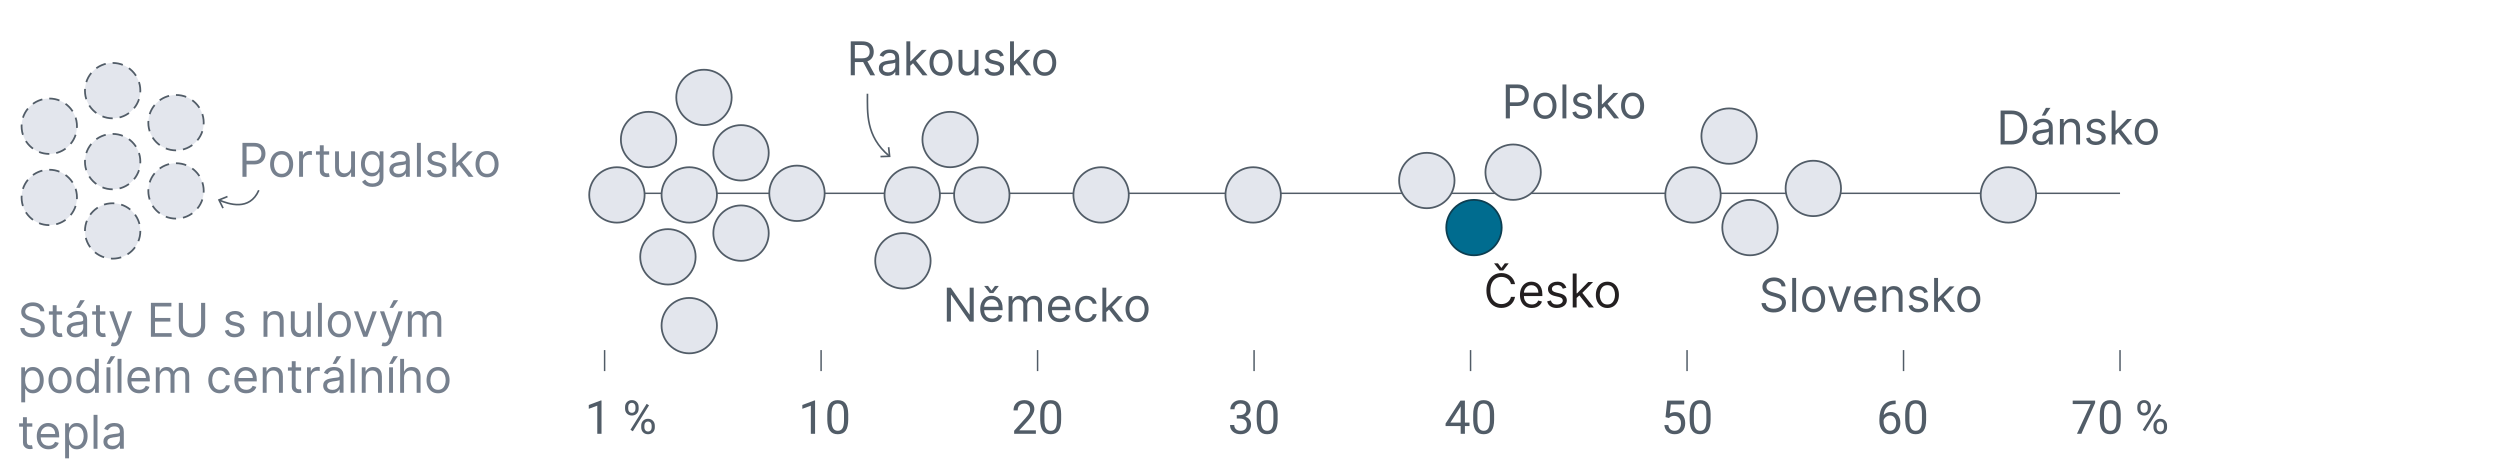 <?xml version="1.0" encoding="UTF-8"?>
<svg id="Layer_1" data-name="Layer 1" xmlns="http://www.w3.org/2000/svg" viewBox="0 0 750 142.725">
  <defs>
    <style>
      .cls-1 {
        stroke-width: .536px;
      }

      .cls-1, .cls-2, .cls-3, .cls-4, .cls-5, .cls-6, .cls-7, .cls-8, .cls-9, .cls-10, .cls-11 {
        stroke-miterlimit: 10;
      }

      .cls-1, .cls-2, .cls-3, .cls-4, .cls-5, .cls-6, .cls-7, .cls-12 {
        fill: #e3e6ed;
      }

      .cls-1, .cls-2, .cls-3, .cls-4, .cls-5, .cls-6, .cls-7, .cls-9, .cls-10, .cls-11 {
        stroke: #515c67;
      }

      .cls-2 {
        stroke-width: .536px;
      }

      .cls-3 {
        stroke-width: .536px;
      }

      .cls-4 {
        stroke-width: .536px;
      }

      .cls-5 {
        stroke-width: .536px;
      }

      .cls-6 {
        stroke-width: .536px;
      }

      .cls-7, .cls-9 {
        stroke-width: .536px;
      }

      .cls-13 {
        fill: #231f20;
      }

      .cls-8 {
        fill: #006c8f;
        stroke: #0c3e51;
        stroke-width: .536px;
      }

      .cls-14 {
        fill: #76808e;
      }

      .cls-15 {
        fill: #515c67;
      }

      .cls-9 {
        stroke-dasharray: 3.131 2.087;
      }

      .cls-9, .cls-10, .cls-11 {
        fill: none;
      }

      .cls-10 {
        stroke-width: .446px;
      }

      .cls-11 {
        stroke-width: .5px;
      }
    </style>
  </defs>
  <g>
    <circle class="cls-12" cx="33.793" cy="48.486" r="8.309"/>
    <path class="cls-9" d="M33.793,56.795c-4.589,0-8.309-3.72-8.309-8.309s3.72-8.31,8.309-8.31,8.309,3.72,8.309,8.31-3.72,8.309-8.309,8.309Z"/>
  </g>
  <g>
    <circle class="cls-12" cx="14.783" cy="37.869" r="8.309"/>
    <path class="cls-9" d="M14.783,46.178c-4.589,0-8.309-3.72-8.309-8.309s3.72-8.31,8.309-8.31,8.309,3.72,8.309,8.31-3.72,8.309-8.309,8.309Z"/>
  </g>
  <g>
    <circle class="cls-12" cx="14.783" cy="59.23" r="8.309"/>
    <path class="cls-9" d="M14.783,67.54c-4.589,0-8.309-3.72-8.309-8.31s3.72-8.309,8.309-8.309,8.309,3.72,8.309,8.309-3.72,8.31-8.309,8.31Z"/>
  </g>
  <g>
    <circle class="cls-12" cx="33.793" cy="69.288" r="8.309"/>
    <circle class="cls-9" cx="33.793" cy="69.288" r="8.309"/>
  </g>
  <g>
    <circle class="cls-12" cx="52.803" cy="57.277" r="8.309"/>
    <path class="cls-9" d="M52.803,65.586c-4.589,0-8.309-3.72-8.309-8.309s3.72-8.31,8.309-8.31,8.309,3.72,8.309,8.31-3.72,8.309-8.309,8.309Z"/>
  </g>
  <g>
    <circle class="cls-12" cx="52.803" cy="36.803" r="8.309"/>
    <path class="cls-9" d="M52.803,45.112c-4.589,0-8.309-3.72-8.309-8.309s3.72-8.31,8.309-8.31,8.309,3.72,8.309,8.31-3.72,8.309-8.309,8.309Z"/>
  </g>
  <g>
    <circle class="cls-12" cx="33.793" cy="27.192" r="8.309"/>
    <path class="cls-9" d="M33.793,35.501c-4.589,0-8.309-3.72-8.309-8.31s3.72-8.309,8.309-8.309,8.309,3.72,8.309,8.309-3.72,8.31-8.309,8.31Z"/>
  </g>
  <line class="cls-10" x1="636.008" y1="57.995" x2="181.382" y2="57.995"/>
  <circle class="cls-1" cx="602.521" cy="58.477" r="8.309"/>
  <circle class="cls-1" cx="543.994" cy="56.528" r="8.309"/>
  <circle class="cls-1" cx="525.001" cy="68.275" r="8.309"/>
  <circle class="cls-4" cx="518.732" cy="40.833" r="8.309"/>
  <circle class="cls-6" cx="507.903" cy="58.477" r="8.309"/>
  <circle class="cls-1" cx="453.94" cy="51.656" r="8.309"/>
  <circle class="cls-8" cx="442.193" cy="68.275" r="8.309"/>
  <circle class="cls-4" cx="428.047" cy="54.154" r="8.309"/>
  <circle class="cls-1" cx="375.95" cy="58.477" r="8.309"/>
  <circle class="cls-1" cx="330.33" cy="58.477" r="8.309"/>
  <circle class="cls-5" cx="294.537" cy="58.477" r="8.309"/>
  <circle class="cls-3" cx="285.04" cy="41.858" r="8.309"/>
  <circle class="cls-1" cx="273.665" cy="58.477" r="8.309"/>
  <circle class="cls-3" cx="270.875" cy="78.248" r="8.309"/>
  <circle class="cls-7" cx="239.09" cy="57.995" r="8.309"/>
  <circle class="cls-3" cx="222.31" cy="45.844" r="8.309"/>
  <circle class="cls-7" cx="222.31" cy="69.938" r="8.309"/>
  <circle class="cls-3" cx="211.191" cy="29.226" r="8.309"/>
  <circle class="cls-3" cx="206.774" cy="58.477" r="8.309"/>
  <circle class="cls-2" cx="206.774" cy="97.69" r="8.309"/>
  <circle class="cls-7" cx="200.375" cy="77.049" r="8.309"/>
  <circle class="cls-3" cx="194.572" cy="41.858" r="8.309"/>
  <circle class="cls-3" cx="185.075" cy="58.477" r="8.309"/>
  <g>
    <path class="cls-15" d="M603.317,43.346h-3.142v-10.182h3.281c.988,0,1.833.203,2.536.609s1.241.988,1.616,1.745c.375.758.562,1.663.562,2.717,0,1.061-.188,1.973-.566,2.737-.378.764-.928,1.351-1.651,1.76-.723.409-1.601.614-2.635.614ZM601.407,42.252h1.83c.842,0,1.54-.162,2.093-.487.553-.325.966-.787,1.238-1.387.271-.6.408-1.314.408-2.143,0-.822-.134-1.53-.403-2.125s-.669-1.052-1.203-1.372c-.534-.32-1.198-.48-1.994-.48h-1.969v7.994Z"/>
    <path class="cls-15" d="M612.325,43.525c-.484,0-.923-.092-1.317-.276-.395-.184-.708-.451-.939-.801-.232-.35-.348-.773-.348-1.27,0-.438.086-.793.259-1.066.172-.273.402-.488.691-.644.288-.156.607-.272.957-.35s.702-.14,1.057-.187c.464-.06.841-.105,1.131-.137s.502-.085.636-.162c.134-.076.202-.209.202-.398v-.04c0-.49-.134-.872-.4-1.143-.267-.272-.67-.408-1.21-.408-.561,0-1,.123-1.318.368-.318.245-.542.507-.671.785l-1.114-.398c.199-.464.465-.826.798-1.086.333-.26.698-.443,1.094-.547.396-.104.787-.157,1.171-.157.245,0,.528.029.848.087.32.058.63.176.93.355.3.179.549.449.749.81.199.361.298.845.298,1.452v5.031h-1.173v-1.034h-.06c-.08.166-.212.343-.397.532s-.433.35-.741.482c-.309.132-.685.199-1.129.199ZM612.504,42.471c.464,0,.856-.091,1.176-.273.32-.182.562-.418.726-.706s.246-.592.246-.91v-1.074c-.05.06-.159.114-.326.162-.167.048-.36.09-.577.124-.217.035-.428.065-.632.09-.204.025-.369.046-.495.062-.305.04-.589.104-.853.191-.263.088-.476.219-.636.393s-.241.41-.241.708c0,.408.152.715.455.922.303.207.688.311,1.156.311ZM612.544,34.675l1.213-2.307h1.372l-1.551,2.307h-1.034Z"/>
    <path class="cls-15" d="M619.146,38.752v4.594h-1.173v-7.636h1.134v1.193h.099c.179-.388.451-.7.815-.937.365-.237.835-.355,1.412-.355.517,0,.969.105,1.357.316.388.211.689.529.905.955.215.426.323.964.323,1.613v4.852h-1.173v-4.773c0-.6-.156-1.068-.467-1.405s-.739-.505-1.283-.505c-.375,0-.708.081-1.001.244s-.524.399-.694.711c-.169.312-.253.689-.253,1.134Z"/>
    <path class="cls-15" d="M631.575,37.42l-1.054.298c-.066-.176-.164-.347-.291-.514-.127-.167-.301-.306-.52-.415s-.499-.164-.84-.164c-.467,0-.856.107-1.166.321-.31.214-.465.485-.465.813,0,.292.106.522.318.691.212.169.543.31.995.423l1.133.278c.683.166,1.191.418,1.526.758.334.34.502.776.502,1.31,0,.438-.125.829-.375,1.173-.25.345-.599.616-1.046.815-.447.199-.968.298-1.561.298-.779,0-1.423-.169-1.934-.507-.51-.338-.833-.832-.969-1.482l1.114-.278c.106.411.307.719.604.925.296.206.685.308,1.166.308.547,0,.982-.117,1.305-.351s.485-.514.485-.843c0-.265-.093-.488-.278-.669-.186-.181-.471-.316-.855-.405l-1.272-.298c-.699-.166-1.212-.423-1.539-.773-.327-.35-.49-.788-.49-1.315,0-.431.122-.812.365-1.144.244-.331.577-.592,1-.781.422-.189.902-.283,1.439-.283.756,0,1.35.166,1.782.497.433.331.74.769.922,1.312Z"/>
    <path class="cls-15" d="M633.484,43.346v-10.182h1.173v10.182h-1.173ZM634.578,40.562l-.02-1.452h.238l3.341-3.401h1.452l-3.56,3.6h-.099l-1.353,1.253ZM638.337,43.346l-2.983-3.778.835-.815,3.639,4.594h-1.491Z"/>
    <path class="cls-15" d="M643.884,43.505c-.689,0-1.293-.164-1.812-.492-.519-.328-.923-.787-1.213-1.377-.29-.59-.435-1.279-.435-2.068,0-.796.145-1.49.435-2.083.29-.593.694-1.054,1.213-1.382.519-.328,1.123-.492,1.812-.492s1.293.164,1.812.492.923.789,1.213,1.382c.29.594.435,1.288.435,2.083,0,.789-.145,1.478-.435,2.068-.29.59-.694,1.049-1.213,1.377s-1.123.492-1.812.492ZM643.884,42.451c.523,0,.955-.134,1.292-.403s.588-.621.75-1.059c.163-.438.244-.912.244-1.422s-.081-.986-.244-1.427c-.162-.441-.413-.797-.75-1.069s-.769-.408-1.292-.408-.955.136-1.293.408c-.338.272-.588.628-.75,1.069-.163.441-.244.917-.244,1.427s.081.984.244,1.422c.162.438.413.79.75,1.059.338.269.769.403,1.293.403Z"/>
  </g>
  <g>
    <path class="cls-15" d="M534.461,85.919c-.06-.504-.302-.895-.726-1.173-.424-.279-.944-.418-1.561-.418-.451,0-.844.073-1.181.219-.336.146-.598.346-.786.602-.187.255-.281.545-.281.87,0,.272.065.505.196.698s.299.355.505.482c.205.128.42.232.646.313.226.081.433.147.622.196l1.034.279c.265.07.561.166.887.288.327.123.64.289.94.5.3.211.547.48.743.808.195.328.293.731.293,1.208,0,.55-.143,1.047-.43,1.491s-.705.797-1.253,1.059c-.549.262-1.214.393-1.996.393-.729,0-1.36-.118-1.892-.353-.532-.235-.95-.563-1.253-.984-.303-.421-.475-.91-.515-1.467h1.273c.033.385.163.702.39.952s.515.436.865.557c.35.121.727.182,1.131.182.471,0,.893-.077,1.268-.231.375-.154.671-.37.89-.646.219-.277.328-.601.328-.972,0-.338-.095-.613-.284-.825-.188-.212-.438-.385-.746-.517s-.641-.249-.999-.348l-1.253-.358c-.795-.229-1.425-.555-1.889-.979-.464-.424-.696-.979-.696-1.666,0-.57.155-1.068.465-1.494s.728-.757,1.253-.994c.525-.237,1.113-.355,1.763-.355.656,0,1.239.117,1.75.351.51.234.916.553,1.215.957s.458.863.475,1.377h-1.193Z"/>
    <path class="cls-15" d="M538.835,83.374v10.182h-1.173v-10.182h1.173Z"/>
    <path class="cls-15" d="M544.086,93.715c-.689,0-1.293-.164-1.812-.492-.519-.328-.923-.787-1.213-1.377-.29-.59-.435-1.279-.435-2.068,0-.796.145-1.49.435-2.083.29-.593.694-1.054,1.213-1.382.519-.328,1.123-.492,1.812-.492s1.293.164,1.812.492.923.789,1.213,1.382c.29.594.435,1.288.435,2.083,0,.789-.145,1.478-.435,2.068-.29.59-.694,1.049-1.213,1.377s-1.123.492-1.812.492ZM544.086,92.661c.523,0,.955-.134,1.292-.403s.588-.621.75-1.059c.163-.438.244-.912.244-1.422s-.081-.986-.244-1.427c-.162-.441-.413-.797-.75-1.069s-.769-.408-1.292-.408-.955.136-1.293.408c-.338.272-.588.628-.75,1.069-.163.441-.244.917-.244,1.427s.081.984.244,1.422c.162.438.413.79.75,1.059.338.269.769.403,1.293.403Z"/>
    <path class="cls-15" d="M555.301,85.919l-2.824,7.636h-1.193l-2.824-7.636h1.273l2.108,6.085h.08l2.108-6.085h1.273Z"/>
    <path class="cls-15" d="M559.776,93.715c-.736,0-1.37-.163-1.901-.49-.532-.326-.941-.784-1.228-1.372-.287-.588-.43-1.273-.43-2.056s.144-1.472.43-2.071c.287-.598.688-1.066,1.203-1.402.515-.336,1.118-.505,1.807-.505.398,0,.791.066,1.178.199s.741.347,1.059.644c.318.297.572.688.761,1.176.189.487.283,1.087.283,1.8v.497h-5.886v-1.014h4.693c0-.431-.085-.815-.256-1.154-.171-.338-.413-.605-.726-.8-.313-.196-.682-.293-1.106-.293-.467,0-.871.115-1.21.346-.34.23-.601.529-.783.897s-.273.762-.273,1.183v.676c0,.577.1,1.065.301,1.464.201.399.48.703.838.91s.774.311,1.248.311c.309,0,.587-.044.838-.132.25-.088.466-.22.649-.398.182-.177.323-.398.422-.664l1.134.318c-.12.385-.32.722-.602,1.012-.282.29-.63.515-1.044.676-.414.161-.88.241-1.397.241Z"/>
    <path class="cls-15" d="M565.901,88.962v4.594h-1.173v-7.636h1.134v1.193h.099c.179-.388.451-.7.815-.937.365-.237.835-.355,1.412-.355.517,0,.969.105,1.357.316.388.211.689.529.905.955.215.426.323.964.323,1.613v4.852h-1.173v-4.773c0-.6-.156-1.068-.467-1.405s-.739-.505-1.283-.505c-.375,0-.708.081-1.001.244s-.524.399-.694.711c-.169.312-.253.689-.253,1.134Z"/>
    <path class="cls-15" d="M578.329,87.63l-1.054.298c-.066-.176-.164-.347-.291-.514-.127-.167-.301-.306-.52-.415s-.499-.164-.84-.164c-.467,0-.856.107-1.166.321-.31.214-.465.485-.465.813,0,.292.106.522.318.691.212.169.543.31.995.423l1.133.278c.683.166,1.191.418,1.526.758.334.34.502.776.502,1.31,0,.438-.125.829-.375,1.173-.25.345-.599.616-1.046.815-.447.199-.968.298-1.561.298-.779,0-1.423-.169-1.934-.507-.51-.338-.833-.832-.969-1.482l1.114-.278c.106.411.307.719.604.925.296.206.685.308,1.166.308.547,0,.982-.117,1.305-.351s.485-.514.485-.843c0-.265-.093-.488-.278-.669-.186-.181-.471-.316-.855-.405l-1.272-.298c-.699-.166-1.212-.423-1.539-.773-.327-.35-.49-.788-.49-1.315,0-.431.122-.812.365-1.144.244-.331.577-.592,1-.781.422-.189.902-.283,1.439-.283.756,0,1.35.166,1.782.497.433.331.74.769.922,1.312Z"/>
    <path class="cls-15" d="M580.238,93.556v-10.182h1.173v10.182h-1.173ZM581.332,90.772l-.02-1.452h.238l3.341-3.401h1.452l-3.56,3.6h-.099l-1.353,1.253ZM585.091,93.556l-2.983-3.778.835-.815,3.639,4.594h-1.491Z"/>
    <path class="cls-15" d="M590.639,93.715c-.689,0-1.293-.164-1.812-.492-.519-.328-.923-.787-1.213-1.377-.29-.59-.435-1.279-.435-2.068,0-.796.145-1.49.435-2.083.29-.593.694-1.054,1.213-1.382.519-.328,1.123-.492,1.812-.492s1.293.164,1.812.492.923.789,1.213,1.382c.29.594.435,1.288.435,2.083,0,.789-.145,1.478-.435,2.068-.29.59-.694,1.049-1.213,1.377s-1.123.492-1.812.492ZM590.639,92.661c.523,0,.955-.134,1.292-.403s.588-.621.75-1.059c.163-.438.244-.912.244-1.422s-.081-.986-.244-1.427c-.162-.441-.413-.797-.75-1.069s-.769-.408-1.292-.408-.955.136-1.293.408c-.338.272-.588.628-.75,1.069-.163.441-.244.917-.244,1.427s.081.984.244,1.422c.162.438.413.79.75,1.059.338.269.769.403,1.293.403Z"/>
  </g>
  <g>
    <path class="cls-13" d="M454.514,85.24h-1.233c-.073-.354-.2-.666-.38-.935-.181-.269-.399-.495-.656-.679s-.542-.322-.853-.415c-.312-.093-.637-.139-.975-.139-.617,0-1.174.156-1.673.468-.499.312-.895.771-1.188,1.377-.293.607-.44,1.351-.44,2.232s.147,1.626.44,2.232c.293.606.689,1.066,1.188,1.377.499.312,1.056.467,1.673.467.338,0,.663-.046.975-.139.311-.093.596-.231.853-.415.257-.184.476-.411.656-.681.181-.27.307-.581.38-.932h1.233c-.093.521-.262.986-.507,1.397-.245.411-.55.76-.915,1.047-.365.287-.773.505-1.226.654-.453.149-.936.224-1.449.224-.869,0-1.641-.212-2.317-.636s-1.208-1.028-1.596-1.81c-.388-.782-.582-1.71-.582-2.784s.194-2.002.582-2.784.919-1.385,1.596-1.81,1.448-.636,2.317-.636c.514,0,.997.075,1.449.224.452.149.861.367,1.226.654.364.287.669.635.915,1.044.245.409.415.876.507,1.399ZM449.383,78.996l1.034,1.392,1.034-1.392h1.113v.08l-1.61,2.068h-1.074l-1.611-2.068v-.08h1.114Z"/>
    <path class="cls-13" d="M459.545,92.399c-.736,0-1.37-.163-1.901-.49-.532-.326-.941-.784-1.228-1.372-.287-.588-.43-1.273-.43-2.056s.144-1.472.43-2.071c.287-.598.688-1.066,1.203-1.402.515-.336,1.118-.505,1.807-.505.398,0,.791.066,1.178.199s.741.347,1.059.644c.318.297.572.688.761,1.176.189.487.283,1.087.283,1.8v.497h-5.886v-1.014h4.693c0-.431-.085-.815-.256-1.154-.171-.338-.413-.605-.726-.8-.313-.196-.682-.293-1.106-.293-.467,0-.871.115-1.21.346-.34.23-.601.529-.783.897s-.273.762-.273,1.183v.676c0,.577.1,1.065.301,1.464.201.399.48.703.838.91s.774.311,1.248.311c.309,0,.587-.044.838-.132.25-.088.466-.22.649-.398.182-.177.323-.398.422-.664l1.134.318c-.12.385-.32.722-.602,1.012-.282.29-.63.515-1.044.676-.414.161-.88.241-1.397.241Z"/>
    <path class="cls-13" d="M469.905,86.314l-1.054.298c-.066-.176-.164-.347-.291-.514-.127-.167-.301-.306-.52-.415s-.499-.164-.84-.164c-.467,0-.856.107-1.166.321-.31.214-.465.485-.465.813,0,.292.106.522.318.691.212.169.543.31.995.423l1.133.278c.683.166,1.191.418,1.526.758.334.34.502.776.502,1.31,0,.438-.125.829-.375,1.173-.25.345-.599.616-1.046.815-.447.199-.968.298-1.561.298-.779,0-1.423-.169-1.934-.507-.51-.338-.833-.832-.969-1.482l1.114-.278c.106.411.307.719.604.925.296.206.685.308,1.166.308.547,0,.982-.117,1.305-.351s.485-.514.485-.843c0-.265-.093-.488-.278-.669-.186-.181-.471-.316-.855-.405l-1.272-.298c-.699-.166-1.212-.423-1.539-.773-.327-.35-.49-.788-.49-1.315,0-.431.122-.812.365-1.144.244-.331.577-.592,1-.781.422-.189.902-.283,1.439-.283.756,0,1.35.166,1.782.497.433.331.74.769.922,1.312Z"/>
    <path class="cls-13" d="M471.815,92.24v-10.182h1.173v10.182h-1.173ZM472.908,89.456l-.02-1.452h.238l3.341-3.401h1.452l-3.56,3.6h-.099l-1.353,1.253ZM476.667,92.24l-2.983-3.778.835-.815,3.639,4.594h-1.491Z"/>
    <path class="cls-13" d="M482.215,92.399c-.689,0-1.293-.164-1.812-.492-.519-.328-.923-.787-1.213-1.377-.29-.59-.435-1.279-.435-2.068,0-.796.145-1.49.435-2.083.29-.593.694-1.054,1.213-1.382.519-.328,1.123-.492,1.812-.492s1.293.164,1.812.492.923.789,1.213,1.382c.29.594.435,1.288.435,2.083,0,.789-.145,1.478-.435,2.068-.29.59-.694,1.049-1.213,1.377s-1.123.492-1.812.492ZM482.215,91.346c.523,0,.955-.134,1.292-.403s.588-.621.75-1.059c.163-.438.244-.912.244-1.422s-.081-.986-.244-1.427c-.162-.441-.413-.797-.75-1.069s-.769-.408-1.292-.408-.955.136-1.293.408c-.338.272-.588.628-.75,1.069-.163.441-.244.917-.244,1.427s.081.984.244,1.422c.162.438.413.79.75,1.059.338.269.769.403,1.293.403Z"/>
  </g>
  <g>
    <path class="cls-15" d="M451.736,35.521v-10.182h3.44c.799,0,1.453.144,1.961.43s.886.674,1.131,1.161c.245.487.368,1.031.368,1.631s-.122,1.145-.365,1.636-.619.881-1.126,1.171c-.507.29-1.157.435-1.949.435h-2.466v-1.094h2.426c.547,0,.986-.094,1.317-.283.332-.189.573-.445.724-.768s.226-.688.226-1.096-.075-.772-.226-1.094-.394-.574-.729-.758c-.335-.184-.779-.276-1.333-.276h-2.167v9.088h-1.233Z"/>
    <path class="cls-15" d="M463.489,35.68c-.689,0-1.293-.164-1.812-.492-.519-.328-.923-.787-1.213-1.377-.29-.59-.435-1.279-.435-2.068,0-.796.145-1.49.435-2.083.29-.593.694-1.054,1.213-1.382.519-.328,1.123-.492,1.812-.492s1.293.164,1.812.492.923.789,1.213,1.382c.29.594.435,1.288.435,2.083,0,.789-.145,1.478-.435,2.068-.29.59-.694,1.049-1.213,1.377s-1.123.492-1.812.492ZM463.489,34.626c.523,0,.955-.134,1.292-.403s.588-.621.75-1.059c.163-.438.244-.912.244-1.422s-.081-.986-.244-1.427c-.162-.441-.413-.797-.75-1.069s-.769-.408-1.292-.408-.955.136-1.293.408c-.338.272-.588.628-.75,1.069-.163.441-.244.917-.244,1.427s.081.984.244,1.422c.162.438.413.79.75,1.059.338.269.769.403,1.293.403Z"/>
    <path class="cls-15" d="M469.912,25.339v10.182h-1.173v-10.182h1.173Z"/>
    <path class="cls-15" d="M477.469,29.595l-1.054.298c-.066-.176-.164-.347-.291-.514-.127-.167-.301-.306-.52-.415s-.499-.164-.84-.164c-.467,0-.856.107-1.166.321-.31.214-.465.485-.465.813,0,.292.106.522.318.691.212.169.543.31.995.423l1.133.278c.683.166,1.191.418,1.526.758.334.34.502.776.502,1.31,0,.438-.125.829-.375,1.173-.25.345-.599.616-1.046.815-.447.199-.968.298-1.561.298-.779,0-1.423-.169-1.934-.507-.51-.338-.833-.832-.969-1.482l1.114-.278c.106.411.307.719.604.925.296.206.685.308,1.166.308.547,0,.982-.117,1.305-.351s.485-.514.485-.843c0-.265-.093-.488-.278-.669-.186-.181-.471-.316-.855-.405l-1.272-.298c-.699-.166-1.212-.423-1.539-.773-.327-.35-.49-.788-.49-1.315,0-.431.122-.812.365-1.144.244-.331.577-.592,1-.781.422-.189.902-.283,1.439-.283.756,0,1.35.166,1.782.497.433.331.74.769.922,1.312Z"/>
    <path class="cls-15" d="M479.378,35.521v-10.182h1.173v10.182h-1.173ZM480.471,32.736l-.02-1.452h.238l3.341-3.401h1.452l-3.56,3.6h-.099l-1.353,1.253ZM484.23,35.521l-2.983-3.778.835-.815,3.639,4.594h-1.491Z"/>
    <path class="cls-15" d="M489.778,35.68c-.689,0-1.293-.164-1.812-.492-.519-.328-.923-.787-1.213-1.377-.29-.59-.435-1.279-.435-2.068,0-.796.145-1.49.435-2.083.29-.593.694-1.054,1.213-1.382.519-.328,1.123-.492,1.812-.492s1.293.164,1.812.492.923.789,1.213,1.382c.29.594.435,1.288.435,2.083,0,.789-.145,1.478-.435,2.068-.29.59-.694,1.049-1.213,1.377s-1.123.492-1.812.492ZM489.778,34.626c.523,0,.955-.134,1.292-.403s.588-.621.75-1.059c.163-.438.244-.912.244-1.422s-.081-.986-.244-1.427c-.162-.441-.413-.797-.75-1.069s-.769-.408-1.292-.408-.955.136-1.293.408c-.338.272-.588.628-.75,1.069-.163.441-.244.917-.244,1.427s.081.984.244,1.422c.162.438.413.79.75,1.059.338.269.769.403,1.293.403Z"/>
  </g>
  <g>
    <path class="cls-15" d="M292.117,86.296v10.182h-1.193l-5.548-7.994h-.1v7.994h-1.233v-10.182h1.193l5.568,8.014h.1v-8.014h1.213Z"/>
    <path class="cls-15" d="M297.626,96.637c-.736,0-1.37-.163-1.901-.49-.532-.326-.941-.784-1.228-1.372-.287-.588-.43-1.273-.43-2.056s.144-1.472.43-2.071c.287-.598.688-1.066,1.203-1.402.515-.336,1.118-.505,1.807-.505.398,0,.791.066,1.178.199s.741.347,1.059.644c.318.297.572.688.761,1.176.189.487.283,1.087.283,1.8v.497h-5.886v-1.014h4.693c0-.431-.085-.815-.256-1.154-.171-.338-.413-.605-.726-.8-.313-.196-.682-.293-1.106-.293-.467,0-.871.115-1.21.346-.34.23-.601.529-.783.897s-.273.762-.273,1.183v.676c0,.577.1,1.065.301,1.464.201.399.48.703.838.91s.774.311,1.248.311c.309,0,.587-.044.838-.132.25-.088.466-.22.649-.398.182-.177.323-.398.422-.664l1.134.318c-.12.385-.32.722-.602,1.012-.282.29-.63.515-1.044.676-.414.161-.88.241-1.397.241ZM296.413,85.779l1.034,1.392,1.034-1.392h1.113v.08l-1.611,2.068h-1.074l-1.611-2.068v-.08h1.114Z"/>
    <path class="cls-15" d="M302.577,96.478v-7.636h1.134v1.193h.099c.159-.408.416-.725.771-.952.354-.227.78-.341,1.277-.341.504,0,.924.114,1.26.341s.599.544.788.952h.08c.196-.395.489-.708.88-.942s.86-.351,1.407-.351c.683,0,1.241.213,1.675.639.434.426.651,1.088.651,1.986v5.111h-1.173v-5.111c0-.563-.154-.966-.462-1.208s-.671-.363-1.089-.363c-.537,0-.953.162-1.248.485-.295.323-.443.732-.443,1.225v4.972h-1.193v-5.23c0-.434-.141-.784-.423-1.051s-.645-.4-1.089-.4c-.305,0-.589.081-.853.244-.263.162-.476.387-.636.674-.161.287-.241.617-.241.992v4.773h-1.173Z"/>
    <path class="cls-15" d="M317.949,96.637c-.736,0-1.37-.163-1.901-.49-.532-.326-.941-.784-1.228-1.372-.287-.588-.43-1.273-.43-2.056s.144-1.472.43-2.071c.287-.598.688-1.066,1.203-1.402.515-.336,1.118-.505,1.807-.505.398,0,.791.066,1.178.199s.741.347,1.059.644c.318.297.572.688.761,1.176.189.487.283,1.087.283,1.8v.497h-5.886v-1.014h4.693c0-.431-.085-.815-.256-1.154-.171-.338-.413-.605-.726-.8-.313-.196-.682-.293-1.106-.293-.467,0-.871.115-1.21.346-.34.23-.601.529-.783.897s-.273.762-.273,1.183v.676c0,.577.1,1.065.301,1.464.201.399.48.703.838.91s.774.311,1.248.311c.309,0,.587-.044.838-.132.25-.088.466-.22.649-.398.182-.177.323-.398.422-.664l1.134.318c-.12.385-.32.722-.602,1.012-.282.29-.63.515-1.044.676-.414.161-.88.241-1.397.241Z"/>
    <path class="cls-15" d="M326.004,96.637c-.716,0-1.333-.169-1.85-.507-.517-.338-.915-.804-1.193-1.397-.278-.593-.417-1.271-.417-2.033,0-.776.144-1.461.43-2.056.287-.595.688-1.061,1.203-1.397.515-.336,1.118-.505,1.807-.505.537,0,1.021.099,1.452.298s.784.477,1.059.835c.275.358.446.776.512,1.253h-1.173c-.09-.348-.288-.657-.594-.927-.307-.27-.718-.405-1.235-.405-.458,0-.858.119-1.201.355-.343.237-.61.57-.8.999-.191.429-.286.932-.286,1.509,0,.59.094,1.104.281,1.541.188.438.453.777.795,1.019.343.242.747.363,1.211.363.305,0,.582-.053.83-.159.249-.106.459-.259.631-.458.172-.199.295-.438.368-.716h1.173c-.066.451-.23.856-.49,1.216-.26.36-.604.645-1.029.855-.426.21-.92.316-1.484.316Z"/>
    <path class="cls-15" d="M330.716,96.478v-10.182h1.173v10.182h-1.173ZM331.81,93.693l-.02-1.452h.238l3.341-3.401h1.452l-3.56,3.6h-.099l-1.353,1.253ZM335.569,96.478l-2.983-3.778.835-.815,3.639,4.594h-1.491Z"/>
    <path class="cls-15" d="M341.117,96.637c-.689,0-1.293-.164-1.812-.492-.519-.328-.923-.787-1.213-1.377-.29-.59-.435-1.279-.435-2.068,0-.796.145-1.49.435-2.083.29-.593.694-1.054,1.213-1.382.519-.328,1.123-.492,1.812-.492s1.293.164,1.812.492.923.789,1.213,1.382c.29.594.435,1.288.435,2.083,0,.789-.145,1.478-.435,2.068-.29.59-.694,1.049-1.213,1.377s-1.123.492-1.812.492ZM341.117,95.583c.523,0,.955-.134,1.292-.403s.588-.621.75-1.059c.163-.438.244-.912.244-1.422s-.081-.986-.244-1.427c-.162-.441-.413-.797-.75-1.069s-.769-.408-1.292-.408-.955.136-1.293.408c-.338.272-.588.628-.75,1.069-.163.441-.244.917-.244,1.427s.081.984.244,1.422c.162.438.413.79.75,1.059.338.269.769.403,1.293.403Z"/>
  </g>
  <g>
    <path class="cls-15" d="M255.223,22.59v-10.182h3.44c.795,0,1.448.135,1.959.405.51.27.888.641,1.133,1.111.245.471.368,1.006.368,1.606s-.123,1.132-.368,1.596c-.245.464-.622.828-1.128,1.091-.507.263-1.155.395-1.944.395h-2.784v-1.114h2.744c.543,0,.982-.08,1.315-.239.333-.159.575-.385.726-.678.151-.293.226-.644.226-1.052s-.076-.764-.229-1.069c-.153-.305-.396-.541-.731-.708-.335-.167-.777-.251-1.328-.251h-2.167v9.088h-1.233ZM260.016,18.016l2.506,4.574h-1.432l-2.466-4.574h1.392Z"/>
    <path class="cls-15" d="M266.26,22.769c-.484,0-.923-.092-1.317-.276-.395-.184-.708-.451-.939-.801-.232-.35-.348-.773-.348-1.27,0-.438.086-.793.259-1.066.172-.273.402-.488.691-.644.288-.156.607-.272.957-.35s.702-.14,1.057-.187c.464-.06.841-.105,1.131-.137s.502-.085.636-.162c.134-.076.202-.209.202-.398v-.04c0-.49-.134-.872-.4-1.143-.267-.272-.67-.408-1.21-.408-.561,0-1,.123-1.318.368-.318.245-.542.507-.671.785l-1.114-.398c.199-.464.465-.826.798-1.086.333-.26.698-.443,1.094-.547.396-.104.787-.157,1.171-.157.245,0,.528.029.848.087.32.058.63.176.93.355.3.179.549.449.749.81.199.361.298.845.298,1.452v5.031h-1.173v-1.034h-.06c-.08.166-.212.343-.397.532s-.433.35-.741.482c-.309.132-.685.199-1.129.199ZM266.439,21.715c.464,0,.856-.091,1.176-.273.32-.182.562-.418.726-.706s.246-.592.246-.91v-1.074c-.05.06-.159.114-.326.162-.167.048-.36.09-.577.124-.217.035-.428.065-.632.09-.204.025-.369.046-.495.062-.305.04-.589.104-.853.191-.263.088-.476.219-.636.393s-.241.41-.241.708c0,.408.152.715.455.922.303.207.688.311,1.156.311Z"/>
    <path class="cls-15" d="M271.908,22.59v-10.182h1.173v10.182h-1.173ZM273.002,19.806l-.02-1.452h.238l3.341-3.401h1.452l-3.56,3.6h-.099l-1.353,1.253ZM276.76,22.59l-2.983-3.778.835-.815,3.639,4.594h-1.491Z"/>
    <path class="cls-15" d="M282.308,22.749c-.689,0-1.293-.164-1.812-.492-.519-.328-.923-.787-1.213-1.377-.29-.59-.435-1.279-.435-2.068,0-.796.145-1.49.435-2.083.29-.593.694-1.054,1.213-1.382.519-.328,1.123-.492,1.812-.492s1.293.164,1.812.492.923.789,1.213,1.382c.29.594.435,1.288.435,2.083,0,.789-.145,1.478-.435,2.068-.29.59-.694,1.049-1.213,1.377s-1.123.492-1.812.492ZM282.308,21.695c.523,0,.955-.134,1.292-.403s.588-.621.75-1.059c.163-.438.244-.912.244-1.422s-.081-.986-.244-1.427c-.162-.441-.413-.797-.75-1.069s-.769-.408-1.292-.408-.955.136-1.293.408c-.338.272-.588.628-.75,1.069-.163.441-.244.917-.244,1.427s.081.984.244,1.422c.162.438.413.79.75,1.059.338.269.769.403,1.293.403Z"/>
    <path class="cls-15" d="M292.371,19.468v-4.514h1.173v7.636h-1.173v-1.293h-.08c-.179.388-.457.717-.835.987-.378.27-.855.405-1.432.405-.477,0-.901-.105-1.272-.316s-.663-.529-.875-.955c-.212-.426-.318-.964-.318-1.613v-4.852h1.173v4.773c0,.557.157,1.001.47,1.332.313.332.713.497,1.201.497.292,0,.589-.074.893-.224s.559-.378.766-.686c.207-.308.311-.701.311-1.178Z"/>
    <path class="cls-15" d="M301.101,16.664l-1.054.298c-.066-.176-.164-.347-.291-.514-.127-.167-.301-.306-.52-.415s-.499-.164-.84-.164c-.467,0-.856.107-1.166.321-.31.214-.465.485-.465.813,0,.292.106.522.318.691.212.169.543.31.995.423l1.133.278c.683.166,1.191.418,1.526.758.334.34.502.776.502,1.31,0,.438-.125.829-.375,1.173-.25.345-.599.616-1.046.815-.447.199-.968.298-1.561.298-.779,0-1.423-.169-1.934-.507-.51-.338-.833-.832-.969-1.482l1.114-.278c.106.411.307.719.604.925.296.206.685.308,1.166.308.547,0,.982-.117,1.305-.351s.485-.514.485-.843c0-.265-.093-.488-.278-.669-.186-.181-.471-.316-.855-.405l-1.272-.298c-.699-.166-1.212-.423-1.539-.773-.327-.35-.49-.788-.49-1.315,0-.431.122-.812.365-1.144.244-.331.577-.592,1-.781.422-.189.902-.283,1.439-.283.756,0,1.35.166,1.782.497.433.331.74.769.922,1.312Z"/>
    <path class="cls-15" d="M303.01,22.59v-10.182h1.173v10.182h-1.173ZM304.104,19.806l-.02-1.452h.238l3.341-3.401h1.452l-3.56,3.6h-.099l-1.353,1.253ZM307.862,22.59l-2.983-3.778.835-.815,3.639,4.594h-1.491Z"/>
    <path class="cls-15" d="M313.41,22.749c-.689,0-1.293-.164-1.812-.492-.519-.328-.923-.787-1.213-1.377-.29-.59-.435-1.279-.435-2.068,0-.796.145-1.49.435-2.083.29-.593.694-1.054,1.213-1.382.519-.328,1.123-.492,1.812-.492s1.293.164,1.812.492.923.789,1.213,1.382c.29.594.435,1.288.435,2.083,0,.789-.145,1.478-.435,2.068-.29.59-.694,1.049-1.213,1.377s-1.123.492-1.812.492ZM313.41,21.695c.523,0,.955-.134,1.292-.403s.588-.621.75-1.059c.163-.438.244-.912.244-1.422s-.081-.986-.244-1.427c-.162-.441-.413-.797-.75-1.069s-.769-.408-1.292-.408-.955.136-1.293.408c-.338.272-.588.628-.75,1.069-.163.441-.244.917-.244,1.427s.081.984.244,1.422c.162.438.413.79.75,1.059.338.269.769.403,1.293.403Z"/>
  </g>
  <g>
    <path class="cls-14" d="M72.735,53.042v-10.182h3.44c.799,0,1.453.144,1.961.43s.886.674,1.131,1.161c.245.487.368,1.031.368,1.631s-.122,1.145-.365,1.636-.619.881-1.126,1.171c-.507.29-1.157.435-1.949.435h-2.466v-1.094h2.426c.547,0,.986-.094,1.317-.283.332-.189.573-.445.724-.768s.226-.688.226-1.096-.075-.772-.226-1.094-.394-.574-.729-.758c-.335-.184-.779-.276-1.333-.276h-2.167v9.088h-1.233Z"/>
    <path class="cls-14" d="M84.488,53.201c-.689,0-1.293-.164-1.812-.492-.519-.328-.923-.787-1.213-1.377-.29-.59-.435-1.279-.435-2.068,0-.796.145-1.49.435-2.083.29-.593.694-1.054,1.213-1.382.519-.328,1.123-.492,1.812-.492s1.293.164,1.812.492.923.789,1.213,1.382c.29.594.435,1.288.435,2.083,0,.789-.145,1.478-.435,2.068-.29.59-.694,1.049-1.213,1.377s-1.123.492-1.812.492ZM84.488,52.147c.523,0,.955-.134,1.292-.403s.588-.621.75-1.059c.163-.438.244-.912.244-1.422s-.081-.986-.244-1.427c-.162-.441-.413-.797-.75-1.069s-.769-.408-1.292-.408-.955.136-1.293.408c-.338.272-.588.628-.75,1.069-.163.441-.244.917-.244,1.427s.081.984.244,1.422c.162.438.413.79.75,1.059.338.269.769.403,1.293.403Z"/>
    <path class="cls-14" d="M89.738,53.042v-7.636h1.134v1.154h.08c.139-.378.391-.684.755-.92s.776-.353,1.233-.353c.086,0,.194.002.323.005.129.003.227.008.293.015v1.193c-.04-.01-.13-.026-.271-.047-.141-.021-.289-.032-.445-.032-.372,0-.702.077-.992.231-.29.154-.519.366-.686.636-.167.27-.251.578-.251.922v4.832h-1.173Z"/>
    <path class="cls-14" d="M98.747,45.406v.994h-3.958v-.994h3.958ZM95.943,43.576h1.173v7.278c0,.332.049.579.146.743.098.164.224.273.378.328.154.055.317.082.49.082.129,0,.235-.007.318-.022.083-.015.149-.027.199-.037l.239,1.054c-.08.03-.191.061-.333.092-.143.031-.323.047-.542.047-.332,0-.656-.071-.972-.214-.316-.143-.578-.36-.785-.651-.208-.292-.311-.659-.311-1.104v-7.596Z"/>
    <path class="cls-14" d="M105.329,49.92v-4.514h1.173v7.636h-1.173v-1.293h-.08c-.179.388-.457.717-.835.987-.378.27-.855.405-1.432.405-.477,0-.901-.105-1.272-.316s-.663-.529-.875-.955c-.212-.426-.318-.964-.318-1.613v-4.852h1.173v4.773c0,.557.157,1.001.47,1.332.313.332.713.497,1.201.497.292,0,.589-.074.893-.224s.559-.378.766-.686c.207-.308.311-.701.311-1.178Z"/>
    <path class="cls-14" d="M111.732,56.065c-.567,0-1.054-.072-1.461-.216-.408-.144-.747-.333-1.017-.567-.27-.234-.484-.483-.644-.748l.935-.656c.106.139.24.299.403.48.162.181.385.338.668.472.284.134.655.201,1.116.201.617,0,1.125-.149,1.526-.447.401-.298.602-.766.602-1.402v-1.551h-.1c-.086.139-.208.311-.365.514-.158.204-.383.385-.676.542s-.688.236-1.186.236c-.617,0-1.169-.146-1.658-.438-.489-.292-.875-.716-1.158-1.273-.284-.557-.425-1.233-.425-2.028,0-.782.138-1.464.413-2.046.275-.582.658-1.032,1.148-1.352.491-.32,1.057-.48,1.7-.48.498,0,.893.082,1.186.246s.519.35.676.557c.157.207.279.377.365.51h.119v-1.213h1.134v7.855c0,.656-.148,1.191-.445,1.603-.296.413-.694.716-1.193.91-.499.194-1.053.291-1.663.291ZM111.693,51.869c.47,0,.868-.108,1.193-.323.325-.216.572-.525.741-.93.169-.405.254-.888.254-1.452,0-.55-.083-1.036-.249-1.457-.166-.421-.411-.751-.735-.99-.325-.239-.726-.358-1.203-.358-.498,0-.911.126-1.241.378-.33.252-.577.59-.741,1.014-.164.424-.246.895-.246,1.412,0,.531.083.999.251,1.405s.416.724.746.955c.33.23.74.345,1.23.345Z"/>
    <path class="cls-14" d="M119.428,53.221c-.484,0-.923-.092-1.317-.276-.395-.184-.708-.451-.939-.801-.232-.35-.348-.773-.348-1.27,0-.438.086-.793.259-1.066.172-.273.402-.488.691-.644.288-.156.607-.272.957-.35s.702-.14,1.057-.187c.464-.06.841-.105,1.131-.137s.502-.085.636-.162c.134-.076.202-.209.202-.398v-.04c0-.49-.134-.872-.4-1.143-.267-.272-.67-.408-1.21-.408-.561,0-1,.123-1.318.368-.318.245-.542.507-.671.785l-1.114-.398c.199-.464.465-.826.798-1.086.333-.26.698-.443,1.094-.547.396-.104.787-.157,1.171-.157.245,0,.528.029.848.087.32.058.63.176.93.355.3.179.549.449.749.81.199.361.298.845.298,1.452v5.031h-1.173v-1.034h-.06c-.08.166-.212.343-.397.532s-.433.35-.741.482c-.309.132-.685.199-1.129.199ZM119.607,52.167c.464,0,.856-.091,1.176-.273.32-.182.562-.418.726-.706s.246-.592.246-.91v-1.074c-.05.06-.159.114-.326.162-.167.048-.36.09-.577.124-.217.035-.428.065-.632.09-.204.025-.369.046-.495.062-.305.04-.589.104-.853.191-.263.088-.476.219-.636.393s-.241.41-.241.708c0,.408.152.715.455.922.303.207.688.311,1.156.311Z"/>
    <path class="cls-14" d="M126.249,42.86v10.182h-1.173v-10.182h1.173Z"/>
    <path class="cls-14" d="M133.806,47.116l-1.054.298c-.066-.176-.164-.347-.291-.514-.127-.167-.301-.306-.52-.415s-.499-.164-.84-.164c-.467,0-.856.107-1.166.321-.31.214-.465.485-.465.813,0,.292.106.522.318.691.212.169.543.31.995.423l1.133.278c.683.166,1.191.418,1.526.758.334.34.502.776.502,1.31,0,.438-.125.829-.375,1.173-.25.345-.599.616-1.046.815-.447.199-.968.298-1.561.298-.779,0-1.423-.169-1.934-.507-.51-.338-.833-.832-.969-1.482l1.114-.278c.106.411.307.719.604.925.296.206.685.308,1.166.308.547,0,.982-.117,1.305-.351s.485-.514.485-.843c0-.265-.093-.488-.278-.669-.186-.181-.471-.316-.855-.405l-1.272-.298c-.699-.166-1.212-.423-1.539-.773-.327-.35-.49-.788-.49-1.315,0-.431.122-.812.365-1.144.244-.331.577-.592,1-.781.422-.189.902-.283,1.439-.283.756,0,1.35.166,1.782.497.433.331.74.769.922,1.312Z"/>
    <path class="cls-14" d="M135.715,53.042v-10.182h1.173v10.182h-1.173ZM136.809,50.258l-.02-1.452h.238l3.341-3.401h1.452l-3.56,3.6h-.099l-1.353,1.253ZM140.568,53.042l-2.983-3.778.835-.815,3.639,4.594h-1.491Z"/>
    <path class="cls-14" d="M146.116,53.201c-.689,0-1.293-.164-1.812-.492-.519-.328-.923-.787-1.213-1.377-.29-.59-.435-1.279-.435-2.068,0-.796.145-1.49.435-2.083.29-.593.694-1.054,1.213-1.382.519-.328,1.123-.492,1.812-.492s1.293.164,1.812.492.923.789,1.213,1.382c.29.594.435,1.288.435,2.083,0,.789-.145,1.478-.435,2.068-.29.59-.694,1.049-1.213,1.377s-1.123.492-1.812.492ZM146.116,52.147c.523,0,.955-.134,1.292-.403s.588-.621.75-1.059c.163-.438.244-.912.244-1.422s-.081-.986-.244-1.427c-.162-.441-.413-.797-.75-1.069s-.769-.408-1.292-.408-.955.136-1.293.408c-.338.272-.588.628-.75,1.069-.163.441-.244.917-.244,1.427s.081.984.244,1.422c.162.438.413.79.75,1.059.338.269.769.403,1.293.403Z"/>
  </g>
  <g>
    <path class="cls-11" d="M266.736,46.777c-7.046-5.87-6.501-12.978-6.501-18.654"/>
    <polygon class="cls-15" points="266.837 44.135 266.339 44.188 266.604 46.639 264.14 46.724 264.158 47.224 267.159 47.12 266.837 44.135"/>
  </g>
  <g>
    <path class="cls-11" d="M77.643,57.075c-2.762,6.375-9.148,4.104-11.785,2.994"/>
    <polygon class="cls-15" points="68.145 58.729 68.333 59.192 66.048 60.117 67.137 62.329 66.688 62.549 65.362 59.856 68.145 58.729"/>
  </g>
  <g>
    <path class="cls-15" d="M628.54,120.89l-4.122,9.242h-1.326l4.108-8.914h-5.387v-1.039h6.727v.711Z"/>
    <path class="cls-15" d="M636.217,125.887c0,1.481-.253,2.582-.759,3.302-.506.72-1.296,1.08-2.372,1.08-1.062,0-1.848-.352-2.358-1.056s-.775-1.756-.793-3.155v-1.688c0-1.463.253-2.55.759-3.261s1.299-1.066,2.379-1.066c1.071,0,1.859.343,2.365,1.029.506.686.766,1.744.779,3.175v1.641ZM634.952,124.157c0-1.071-.15-1.851-.451-2.341-.301-.49-.777-.735-1.429-.735-.647,0-1.119.244-1.415.731-.296.488-.449,1.237-.458,2.249v2.023c0,1.076.156,1.87.468,2.382s.785.769,1.418.769c.625,0,1.088-.241,1.391-.725.303-.483.461-1.244.475-2.283v-2.071Z"/>
    <path class="cls-15" d="M641.193,122.093c0-.597.19-1.089.571-1.477.38-.387.869-.581,1.466-.581.606,0,1.097.195,1.473.584s.564.895.564,1.514v.485c0,.602-.19,1.093-.571,1.473-.38.381-.865.571-1.453.571-.592,0-1.083-.19-1.47-.571-.387-.38-.581-.887-.581-1.521v-.479ZM642.137,122.617c0,.356.1.65.301.88s.469.346.807.346c.324,0,.584-.112.783-.336s.297-.53.297-.918v-.5c0-.356-.098-.651-.294-.884-.196-.233-.462-.35-.8-.35s-.604.116-.8.35c-.196.233-.294.537-.294.911v.5ZM643.531,129.38l-.718-.451,4.86-7.779.718.451-4.86,7.779ZM646.04,127.691c0-.597.19-1.088.571-1.473.38-.385.869-.578,1.466-.578s1.087.191,1.47.574.574.891.574,1.524v.485c0,.597-.19,1.088-.571,1.473-.38.385-.867.578-1.459.578s-1.083-.19-1.47-.571c-.387-.38-.581-.887-.581-1.521v-.492ZM646.984,128.222c0,.361.1.656.301.887s.469.346.807.346c.328,0,.59-.113.786-.339s.294-.533.294-.922v-.507c0-.361-.099-.655-.297-.884-.198-.229-.464-.343-.796-.343-.324,0-.587.113-.79.339s-.304.531-.304.915v.507Z"/>
  </g>
  <g>
    <path class="cls-15" d="M568.701,120.172v1.073h-.232c-.984.018-1.768.31-2.352.875-.583.565-.92,1.36-1.012,2.386.524-.602,1.24-.902,2.146-.902.866,0,1.558.305,2.075.916.517.611.776,1.399.776,2.365,0,1.025-.279,1.846-.837,2.461s-1.307.923-2.246.923c-.953,0-1.725-.366-2.317-1.097s-.889-1.674-.889-2.827v-.485c0-1.832.391-3.232,1.172-4.201.782-.968,1.945-1.464,3.49-1.487h.226ZM567.04,124.656c-.433,0-.832.13-1.196.39s-.618.586-.759.978v.465c0,.82.185,1.481.554,1.982.369.501.83.752,1.381.752.57,0,1.018-.209,1.343-.629.326-.419.489-.968.489-1.647,0-.684-.165-1.236-.496-1.658-.331-.421-.769-.632-1.316-.632Z"/>
    <path class="cls-15" d="M577.841,125.887c0,1.481-.253,2.582-.759,3.302-.506.72-1.296,1.08-2.372,1.08-1.062,0-1.848-.352-2.358-1.056s-.775-1.756-.793-3.155v-1.688c0-1.463.253-2.55.759-3.261s1.299-1.066,2.379-1.066c1.071,0,1.859.343,2.365,1.029.506.686.766,1.744.779,3.175v1.641ZM576.576,124.157c0-1.071-.15-1.851-.451-2.341-.301-.49-.777-.735-1.429-.735-.647,0-1.119.244-1.415.731-.296.488-.449,1.237-.458,2.249v2.023c0,1.076.156,1.87.468,2.382s.785.769,1.418.769c.625,0,1.088-.241,1.391-.725.303-.483.461-1.244.475-2.283v-2.071Z"/>
  </g>
  <g>
    <path class="cls-15" d="M310.763,130.132h-6.521v-.909l3.445-3.828c.51-.579.862-1.049,1.056-1.412s.291-.737.291-1.125c0-.52-.157-.946-.472-1.278-.314-.333-.734-.499-1.258-.499-.629,0-1.118.179-1.466.537-.349.358-.523.856-.523,1.494h-1.265c0-.916.295-1.656.885-2.222.59-.565,1.38-.848,2.369-.848.925,0,1.657.243,2.194.728s.807,1.131.807,1.938c0,.98-.625,2.146-1.873,3.5l-2.666,2.892h4.997v1.032Z"/>
    <path class="cls-15" d="M318.344,125.887c0,1.481-.253,2.582-.759,3.302-.506.72-1.296,1.08-2.372,1.08-1.062,0-1.848-.352-2.358-1.056s-.775-1.756-.793-3.155v-1.688c0-1.463.253-2.55.759-3.261s1.299-1.066,2.379-1.066c1.071,0,1.859.343,2.365,1.029.506.686.766,1.744.779,3.175v1.641ZM317.079,124.157c0-1.071-.15-1.851-.451-2.341-.301-.49-.777-.735-1.429-.735-.647,0-1.119.244-1.415.731-.296.488-.449,1.237-.458,2.249v2.023c0,1.076.156,1.87.468,2.382s.785.769,1.418.769c.625,0,1.088-.241,1.391-.725.303-.483.461-1.244.475-2.283v-2.071Z"/>
  </g>
  <g>
    <path class="cls-15" d="M371.027,124.54h.95c.597-.009,1.066-.166,1.408-.472.342-.305.513-.718.513-1.237,0-1.167-.581-1.75-1.743-1.75-.547,0-.983.156-1.309.468-.326.312-.489.726-.489,1.241h-1.265c0-.788.288-1.443.865-1.965.577-.522,1.309-.783,2.198-.783.939,0,1.675.249,2.208.745.533.497.8,1.187.8,2.071,0,.433-.14.852-.42,1.258-.28.406-.662.709-1.145.909.547.173.97.46,1.268.861.298.401.448.891.448,1.47,0,.893-.292,1.602-.875,2.126-.583.524-1.342.786-2.276.786s-1.694-.253-2.28-.759-.878-1.173-.878-2.003h1.271c0,.524.171.943.513,1.258s.8.472,1.374.472c.611,0,1.078-.159,1.401-.479.324-.319.485-.777.485-1.374,0-.579-.178-1.023-.533-1.333-.355-.31-.868-.469-1.538-.479h-.95v-1.032Z"/>
    <path class="cls-15" d="M383.291,125.887c0,1.481-.253,2.582-.759,3.302-.506.72-1.296,1.08-2.372,1.08-1.062,0-1.848-.352-2.358-1.056s-.775-1.756-.793-3.155v-1.688c0-1.463.253-2.55.759-3.261s1.299-1.066,2.379-1.066c1.071,0,1.859.343,2.365,1.029.506.686.766,1.744.779,3.175v1.641ZM382.026,124.157c0-1.071-.15-1.851-.451-2.341-.301-.49-.777-.735-1.429-.735-.647,0-1.119.244-1.415.731-.296.488-.449,1.237-.458,2.249v2.023c0,1.076.156,1.87.468,2.382s.785.769,1.418.769c.625,0,1.088-.241,1.391-.725.303-.483.461-1.244.475-2.283v-2.071Z"/>
  </g>
  <g>
    <path class="cls-15" d="M439.473,126.789h1.381v1.032h-1.381v2.311h-1.271v-2.311h-4.532v-.745l4.457-6.897h1.347v6.61ZM435.105,126.789h3.097v-4.881l-.15.273-2.946,4.607Z"/>
    <path class="cls-15" d="M448.237,125.887c0,1.481-.253,2.582-.759,3.302-.506.72-1.296,1.08-2.372,1.08-1.062,0-1.848-.352-2.358-1.056s-.775-1.756-.793-3.155v-1.688c0-1.463.253-2.55.759-3.261s1.299-1.066,2.379-1.066c1.071,0,1.859.343,2.365,1.029.506.686.766,1.744.779,3.175v1.641ZM446.972,124.157c0-1.071-.15-1.851-.451-2.341-.301-.49-.777-.735-1.429-.735-.647,0-1.119.244-1.415.731-.296.488-.449,1.237-.458,2.249v2.023c0,1.076.156,1.87.468,2.382s.785.769,1.418.769c.625,0,1.088-.241,1.391-.725.303-.483.461-1.244.475-2.283v-2.071Z"/>
  </g>
  <g>
    <path class="cls-15" d="M499.662,125.142l.506-4.963h5.1v1.169h-4.026l-.301,2.714c.488-.287,1.042-.431,1.661-.431.907,0,1.627.3,2.16.899.533.599.8,1.409.8,2.43s-.277,1.833-.831,2.423c-.554.59-1.327.885-2.321.885-.879,0-1.597-.244-2.153-.731-.556-.488-.873-1.162-.95-2.023h1.196c.078.57.28.999.608,1.289.328.29.761.434,1.299.434.588,0,1.049-.2,1.384-.602.335-.401.502-.955.502-1.661,0-.665-.181-1.2-.543-1.603s-.844-.605-1.446-.605c-.551,0-.984.121-1.299.362l-.335.273-1.012-.26Z"/>
    <path class="cls-15" d="M513.184,125.887c0,1.481-.253,2.582-.759,3.302-.506.72-1.296,1.08-2.372,1.08-1.062,0-1.848-.352-2.358-1.056s-.775-1.756-.793-3.155v-1.688c0-1.463.253-2.55.759-3.261s1.299-1.066,2.379-1.066c1.071,0,1.859.343,2.365,1.029.506.686.766,1.744.779,3.175v1.641ZM511.919,124.157c0-1.071-.15-1.851-.451-2.341-.301-.49-.777-.735-1.429-.735-.647,0-1.119.244-1.415.731-.296.488-.449,1.237-.458,2.249v2.023c0,1.076.156,1.87.468,2.382s.785.769,1.418.769c.625,0,1.088-.241,1.391-.725.303-.483.461-1.244.475-2.283v-2.071Z"/>
  </g>
  <g>
    <path class="cls-15" d="M244.522,130.132h-1.271v-8.429l-2.55.937v-1.148l3.623-1.36h.198v10.001Z"/>
    <path class="cls-15" d="M254.468,125.887c0,1.481-.253,2.582-.759,3.302-.506.72-1.296,1.08-2.372,1.08-1.062,0-1.848-.352-2.358-1.056s-.775-1.756-.793-3.155v-1.688c0-1.463.253-2.55.759-3.261s1.299-1.066,2.379-1.066c1.071,0,1.859.343,2.365,1.029.506.686.766,1.744.779,3.175v1.641ZM253.203,124.157c0-1.071-.15-1.851-.451-2.341-.301-.49-.777-.735-1.429-.735-.647,0-1.119.244-1.415.731-.296.488-.449,1.237-.458,2.249v2.023c0,1.076.156,1.87.468,2.382s.785.769,1.418.769c.625,0,1.088-.241,1.391-.725.303-.483.461-1.244.475-2.283v-2.071Z"/>
  </g>
  <g>
    <path class="cls-15" d="M180.456,130.132h-1.271v-8.429l-2.55.937v-1.148l3.623-1.36h.198v10.001Z"/>
    <path class="cls-15" d="M187.518,122.093c0-.597.19-1.089.571-1.477.38-.387.869-.581,1.466-.581.606,0,1.097.195,1.473.584s.564.895.564,1.514v.485c0,.602-.19,1.093-.571,1.473-.38.381-.865.571-1.453.571-.592,0-1.083-.19-1.47-.571-.387-.38-.581-.887-.581-1.521v-.479ZM188.461,122.617c0,.356.1.65.301.88s.469.346.807.346c.324,0,.584-.112.783-.336s.297-.53.297-.918v-.5c0-.356-.098-.651-.294-.884-.196-.233-.462-.35-.8-.35s-.604.116-.8.35c-.196.233-.294.537-.294.911v.5ZM189.856,129.38l-.718-.451,4.86-7.779.718.451-4.86,7.779ZM192.364,127.691c0-.597.19-1.088.571-1.473.38-.385.869-.578,1.466-.578s1.087.191,1.47.574.574.891.574,1.524v.485c0,.597-.19,1.088-.571,1.473-.38.385-.867.578-1.459.578s-1.083-.19-1.47-.571c-.387-.38-.581-.887-.581-1.521v-.492ZM193.308,128.222c0,.361.1.656.301.887s.469.346.807.346c.328,0,.59-.113.786-.339s.294-.533.294-.922v-.507c0-.361-.099-.655-.297-.884-.198-.229-.464-.343-.796-.343-.324,0-.587.113-.79.339s-.304.531-.304.915v.507Z"/>
  </g>
  <g>
    <path class="cls-14" d="M12.101,93.397c-.06-.504-.302-.895-.726-1.173-.424-.279-.944-.418-1.561-.418-.451,0-.844.073-1.181.219-.336.146-.598.346-.786.602-.187.255-.281.545-.281.87,0,.272.065.505.196.698s.299.355.505.482c.205.128.42.232.646.313.226.081.433.147.622.196l1.034.279c.265.07.561.166.887.288.327.123.64.289.94.5.3.211.547.48.743.808.195.328.293.731.293,1.208,0,.55-.143,1.047-.43,1.491s-.705.797-1.253,1.059c-.549.262-1.214.393-1.996.393-.729,0-1.36-.118-1.892-.353-.532-.235-.95-.563-1.253-.984-.303-.421-.475-.91-.515-1.467h1.273c.033.385.163.702.39.952s.515.436.865.557c.35.121.727.182,1.131.182.471,0,.893-.077,1.268-.231.375-.154.671-.37.89-.646.219-.277.328-.601.328-.972,0-.338-.095-.613-.284-.825-.188-.212-.438-.385-.746-.517s-.641-.249-.999-.348l-1.253-.358c-.795-.229-1.425-.555-1.889-.979-.464-.424-.696-.979-.696-1.666,0-.57.155-1.068.465-1.494s.728-.757,1.253-.994c.525-.237,1.113-.355,1.763-.355.656,0,1.239.117,1.75.351.51.234.916.553,1.215.957s.458.863.475,1.377h-1.193Z"/>
    <path class="cls-14" d="M18.624,93.397v.994h-3.958v-.994h3.958ZM15.819,91.567h1.173v7.278c0,.332.049.579.146.743.098.164.224.273.378.328.154.055.317.082.49.082.129,0,.235-.007.318-.022.083-.015.149-.027.199-.037l.239,1.054c-.08.03-.191.061-.333.092-.143.031-.323.047-.542.047-.332,0-.656-.071-.972-.214-.316-.143-.578-.36-.785-.651-.208-.292-.311-.659-.311-1.104v-7.596Z"/>
    <path class="cls-14" d="M22.64,101.212c-.484,0-.923-.092-1.317-.276-.395-.184-.708-.451-.939-.801-.232-.35-.348-.773-.348-1.27,0-.438.086-.793.259-1.066.172-.273.402-.488.691-.644.288-.156.607-.272.957-.35s.702-.14,1.057-.187c.464-.06.841-.105,1.131-.137s.502-.085.636-.162c.134-.076.202-.209.202-.398v-.04c0-.49-.134-.872-.4-1.143-.267-.272-.67-.408-1.21-.408-.561,0-1,.123-1.318.368-.318.245-.542.507-.671.785l-1.114-.398c.199-.464.465-.826.798-1.086.333-.26.698-.443,1.094-.547.396-.104.787-.157,1.171-.157.245,0,.528.029.848.087.32.058.63.176.93.355.3.179.549.449.749.81.199.361.298.845.298,1.452v5.031h-1.173v-1.034h-.06c-.08.166-.212.343-.397.532s-.433.35-.741.482c-.309.132-.685.199-1.129.199ZM22.819,100.158c.464,0,.856-.091,1.176-.273.32-.182.562-.418.726-.706s.246-.592.246-.91v-1.074c-.05.06-.159.114-.326.162-.167.048-.36.09-.577.124-.217.035-.428.065-.632.09-.204.025-.369.046-.495.062-.305.04-.589.104-.853.191-.263.088-.476.219-.636.393s-.241.41-.241.708c0,.408.152.715.455.922.303.207.688.311,1.156.311ZM22.859,92.363l1.213-2.307h1.372l-1.551,2.307h-1.034Z"/>
    <path class="cls-14" d="M31.61,93.397v.994h-3.958v-.994h3.958ZM28.805,91.567h1.173v7.278c0,.332.049.579.146.743.098.164.224.273.378.328.154.055.317.082.49.082.129,0,.235-.007.318-.022.083-.015.149-.027.199-.037l.239,1.054c-.08.03-.191.061-.333.092-.143.031-.323.047-.542.047-.332,0-.656-.071-.972-.214-.316-.143-.578-.36-.785-.651-.208-.292-.311-.659-.311-1.104v-7.596Z"/>
    <path class="cls-14" d="M34.135,103.897c-.199,0-.376-.016-.532-.047s-.263-.062-.323-.092l.298-1.034c.285.073.537.099.755.079.219-.02.414-.117.584-.291.17-.174.327-.455.47-.843l.219-.597-2.824-7.676h1.273l2.108,6.085h.08l2.108-6.085h1.273l-3.242,8.75c-.146.395-.327.722-.542.982s-.465.453-.748.579c-.283.126-.603.189-.957.189Z"/>
    <path class="cls-14" d="M45.271,101.033v-10.182h6.145v1.094h-4.912v3.44h4.594v1.094h-4.594v3.46h4.992v1.094h-6.225Z"/>
    <path class="cls-14" d="M60.325,90.851h1.233v6.741c0,.696-.164,1.317-.49,1.862-.327.545-.787.974-1.38,1.288s-1.289.47-2.088.47-1.495-.156-2.088-.47-1.053-.742-1.379-1.288c-.327-.545-.49-1.166-.49-1.862v-6.741h1.233v6.642c0,.497.109.939.328,1.325.219.386.531.689.937.91.406.22.893.331,1.459.331s1.054-.11,1.461-.331.72-.524.938-.91c.217-.386.325-.828.325-1.325v-6.642Z"/>
    <path class="cls-14" d="M73.211,95.107l-1.054.298c-.066-.176-.164-.347-.291-.514-.127-.167-.301-.306-.52-.415s-.499-.164-.84-.164c-.467,0-.856.107-1.166.321-.31.214-.465.485-.465.813,0,.292.106.522.318.691.212.169.543.31.995.423l1.133.278c.683.166,1.191.418,1.526.758.334.34.502.776.502,1.31,0,.438-.125.829-.375,1.173-.25.345-.599.616-1.046.815-.447.199-.968.298-1.561.298-.779,0-1.423-.169-1.934-.507-.51-.338-.833-.832-.969-1.482l1.114-.278c.106.411.307.719.604.925.296.206.685.308,1.166.308.547,0,.982-.117,1.305-.351s.485-.514.485-.843c0-.265-.093-.488-.278-.669-.186-.181-.471-.316-.855-.405l-1.272-.298c-.699-.166-1.212-.423-1.539-.773-.327-.35-.49-.788-.49-1.315,0-.431.122-.812.365-1.144.244-.331.577-.592,1-.781.422-.189.902-.283,1.439-.283.756,0,1.35.166,1.782.497.433.331.74.769.922,1.312Z"/>
    <path class="cls-14" d="M80.231,96.44v4.594h-1.173v-7.636h1.134v1.193h.099c.179-.388.451-.7.815-.937.365-.237.835-.355,1.412-.355.517,0,.969.105,1.357.316.388.211.689.529.905.955.215.426.323.964.323,1.613v4.852h-1.173v-4.773c0-.6-.156-1.068-.467-1.405s-.739-.505-1.283-.505c-.375,0-.708.081-1.001.244s-.524.399-.694.711c-.169.312-.253.689-.253,1.134Z"/>
    <path class="cls-14" d="M92.063,97.911v-4.514h1.173v7.636h-1.173v-1.293h-.08c-.179.388-.457.717-.835.987-.378.27-.855.405-1.432.405-.477,0-.901-.105-1.272-.316s-.663-.529-.875-.955c-.212-.426-.318-.964-.318-1.613v-4.852h1.173v4.773c0,.557.157,1.001.47,1.332.313.332.713.497,1.201.497.292,0,.589-.074.893-.224s.559-.378.766-.686c.207-.308.311-.701.311-1.178Z"/>
    <path class="cls-14" d="M96.558,90.851v10.182h-1.173v-10.182h1.173Z"/>
    <path class="cls-14" d="M101.808,101.192c-.689,0-1.293-.164-1.812-.492-.519-.328-.923-.787-1.213-1.377-.29-.59-.435-1.279-.435-2.068,0-.796.145-1.49.435-2.083.29-.593.694-1.054,1.213-1.382.519-.328,1.123-.492,1.812-.492s1.293.164,1.812.492.923.789,1.213,1.382c.29.594.435,1.288.435,2.083,0,.789-.145,1.478-.435,2.068-.29.59-.694,1.049-1.213,1.377s-1.123.492-1.812.492ZM101.808,100.138c.523,0,.955-.134,1.292-.403s.588-.621.75-1.059c.163-.438.244-.912.244-1.422s-.081-.986-.244-1.427c-.162-.441-.413-.797-.75-1.069s-.769-.408-1.292-.408-.955.136-1.293.408c-.338.272-.588.628-.75,1.069-.163.441-.244.917-.244,1.427s.081.984.244,1.422c.162.438.413.79.75,1.059.338.269.769.403,1.293.403Z"/>
    <path class="cls-14" d="M113.024,93.397l-2.824,7.636h-1.193l-2.824-7.636h1.273l2.108,6.085h.08l2.108-6.085h1.273Z"/>
    <path class="cls-14" d="M115.33,103.897c-.199,0-.376-.016-.532-.047s-.263-.062-.323-.092l.298-1.034c.285.073.537.099.755.079.219-.02.414-.117.584-.291.17-.174.327-.455.47-.843l.219-.597-2.824-7.676h1.273l2.108,6.085h.08l2.108-6.085h1.273l-3.242,8.75c-.146.395-.327.722-.542.982s-.465.453-.748.579c-.283.126-.603.189-.957.189ZM116.861,92.363l1.213-2.307h1.372l-1.551,2.307h-1.034Z"/>
    <path class="cls-14" d="M122.37,101.033v-7.636h1.134v1.193h.099c.159-.408.416-.725.771-.952.354-.227.78-.341,1.277-.341.504,0,.924.114,1.26.341s.599.544.788.952h.08c.196-.395.489-.708.88-.942s.86-.351,1.407-.351c.683,0,1.241.213,1.675.639.434.426.651,1.088.651,1.986v5.111h-1.173v-5.111c0-.563-.154-.966-.462-1.208s-.671-.363-1.089-.363c-.537,0-.953.162-1.248.485-.295.323-.443.732-.443,1.225v4.972h-1.193v-5.23c0-.434-.141-.784-.423-1.051s-.645-.4-1.089-.4c-.305,0-.589.081-.853.244-.263.162-.476.387-.636.674-.161.287-.241.617-.241.992v4.773h-1.173Z"/>
    <path class="cls-14" d="M6.374,120.697v-10.5h1.134v1.213h.139c.086-.133.206-.302.36-.51.154-.207.376-.393.666-.557s.684-.246,1.181-.246c.643,0,1.209.161,1.7.482.49.322.873.777,1.148,1.367.275.59.413,1.286.413,2.088,0,.809-.138,1.509-.413,2.101-.275.592-.656,1.049-1.144,1.372-.487.323-1.049.485-1.686.485-.49,0-.883-.082-1.178-.246s-.522-.351-.681-.562-.282-.385-.368-.525h-.1v4.037h-1.173ZM7.527,114.015c0,.577.085,1.085.254,1.524.169.439.416.782.741,1.029.325.247.723.371,1.193.371.491,0,.901-.13,1.23-.39.33-.26.579-.612.746-1.054.167-.442.251-.936.251-1.479,0-.537-.082-1.022-.246-1.454-.164-.432-.411-.775-.741-1.029-.33-.253-.743-.38-1.241-.38-.477,0-.878.12-1.203.361-.325.24-.57.575-.735,1.004-.166.429-.249.929-.249,1.499Z"/>
    <path class="cls-14" d="M18.007,117.992c-.689,0-1.293-.164-1.812-.492-.519-.328-.923-.787-1.213-1.377-.29-.59-.435-1.279-.435-2.068,0-.796.145-1.49.435-2.083.29-.593.694-1.054,1.213-1.382.519-.328,1.123-.492,1.812-.492s1.293.164,1.812.492.923.789,1.213,1.382c.29.594.435,1.288.435,2.083,0,.789-.145,1.478-.435,2.068-.29.59-.694,1.049-1.213,1.377s-1.123.492-1.812.492ZM18.007,116.939c.523,0,.955-.134,1.292-.403s.588-.621.75-1.059c.163-.438.244-.912.244-1.422s-.081-.986-.244-1.427c-.162-.441-.413-.797-.75-1.069s-.769-.408-1.292-.408-.955.136-1.293.408c-.338.272-.588.628-.75,1.069-.163.441-.244.917-.244,1.427s.081.984.244,1.422c.162.438.413.79.75,1.059.338.269.769.403,1.293.403Z"/>
    <path class="cls-14" d="M26.141,117.992c-.637,0-1.198-.162-1.686-.485-.487-.323-.868-.781-1.144-1.372-.275-.592-.413-1.292-.413-2.101,0-.802.138-1.498.413-2.088.275-.59.658-1.046,1.148-1.367.491-.321,1.057-.482,1.7-.482.498,0,.891.082,1.181.246s.512.35.666.557c.154.207.274.377.36.51h.1v-3.759h1.173v10.182h-1.134v-1.173h-.139c-.086.139-.208.314-.368.525s-.386.398-.681.562-.688.246-1.178.246ZM26.3,116.939c.47,0,.868-.124,1.193-.371.325-.247.572-.59.741-1.029.169-.439.254-.947.254-1.524,0-.57-.083-1.07-.249-1.499-.166-.429-.411-.764-.735-1.004-.325-.24-.726-.361-1.203-.361-.498,0-.911.127-1.241.38-.33.254-.577.597-.741,1.029-.164.433-.246.917-.246,1.454,0,.543.083,1.037.251,1.479s.416.794.746,1.054c.33.26.74.39,1.23.39Z"/>
    <path class="cls-14" d="M31.947,117.833v-7.636h1.173v7.636h-1.173ZM32.007,109.163l1.213-2.307h1.372l-1.551,2.307h-1.034Z"/>
    <path class="cls-14" d="M36.442,107.651v10.182h-1.173v-10.182h1.173Z"/>
    <path class="cls-14" d="M41.791,117.992c-.736,0-1.37-.163-1.901-.49-.532-.326-.941-.784-1.228-1.372-.287-.588-.43-1.273-.43-2.056s.144-1.472.43-2.071c.287-.598.688-1.066,1.203-1.402.515-.336,1.118-.505,1.807-.505.398,0,.791.066,1.178.199s.741.347,1.059.644c.318.297.572.688.761,1.176.189.487.283,1.087.283,1.8v.497h-5.886v-1.014h4.693c0-.431-.085-.815-.256-1.154-.171-.338-.413-.605-.726-.8-.313-.196-.682-.293-1.106-.293-.467,0-.871.115-1.21.346-.34.23-.601.529-.783.897s-.273.762-.273,1.183v.676c0,.577.1,1.065.301,1.464.201.399.48.703.838.91s.774.311,1.248.311c.309,0,.587-.044.838-.132.25-.088.466-.22.649-.398.182-.177.323-.398.422-.664l1.134.318c-.12.385-.32.722-.602,1.012-.282.29-.63.515-1.044.676-.414.161-.88.241-1.397.241Z"/>
    <path class="cls-14" d="M46.743,117.833v-7.636h1.134v1.193h.099c.159-.408.416-.725.771-.952.354-.227.78-.341,1.277-.341.504,0,.924.114,1.26.341s.599.544.788.952h.08c.196-.395.489-.708.88-.942s.86-.351,1.407-.351c.683,0,1.241.213,1.675.639.434.426.651,1.088.651,1.986v5.111h-1.173v-5.111c0-.563-.154-.966-.462-1.208s-.671-.363-1.089-.363c-.537,0-.953.162-1.248.485-.295.323-.443.732-.443,1.225v4.972h-1.193v-5.23c0-.434-.141-.784-.423-1.051s-.645-.4-1.089-.4c-.305,0-.589.081-.853.244-.263.162-.476.387-.636.674-.161.287-.241.617-.241.992v4.773h-1.173Z"/>
    <path class="cls-14" d="M65.953,117.992c-.716,0-1.333-.169-1.85-.507-.517-.338-.915-.804-1.193-1.397-.278-.593-.417-1.271-.417-2.033,0-.776.144-1.461.43-2.056.287-.595.688-1.061,1.203-1.397.515-.336,1.118-.505,1.807-.505.537,0,1.021.099,1.452.298s.784.477,1.059.835c.275.358.446.776.512,1.253h-1.173c-.09-.348-.288-.657-.594-.927-.307-.27-.718-.405-1.235-.405-.458,0-.858.119-1.201.355-.343.237-.61.57-.8.999-.191.429-.286.932-.286,1.509,0,.59.094,1.104.281,1.541.188.438.453.777.795,1.019.343.242.747.363,1.211.363.305,0,.582-.053.83-.159.249-.106.459-.259.631-.458.172-.199.295-.438.368-.716h1.173c-.066.451-.23.856-.49,1.216-.26.36-.604.645-1.029.855-.426.21-.92.316-1.484.316Z"/>
    <path class="cls-14" d="M73.867,117.992c-.736,0-1.37-.163-1.901-.49-.532-.326-.941-.784-1.228-1.372-.287-.588-.43-1.273-.43-2.056s.144-1.472.43-2.071c.287-.598.688-1.066,1.203-1.402.515-.336,1.118-.505,1.807-.505.398,0,.791.066,1.178.199s.741.347,1.059.644c.318.297.572.688.761,1.176.189.487.283,1.087.283,1.8v.497h-5.886v-1.014h4.693c0-.431-.085-.815-.256-1.154-.171-.338-.413-.605-.726-.8-.313-.196-.682-.293-1.106-.293-.467,0-.871.115-1.21.346-.34.23-.601.529-.783.897s-.273.762-.273,1.183v.676c0,.577.1,1.065.301,1.464.201.399.48.703.838.91s.774.311,1.248.311c.309,0,.587-.044.838-.132.25-.088.466-.22.649-.398.182-.177.323-.398.422-.664l1.134.318c-.12.385-.32.722-.602,1.012-.282.29-.63.515-1.044.676-.414.161-.88.241-1.397.241Z"/>
    <path class="cls-14" d="M79.992,113.24v4.594h-1.173v-7.636h1.134v1.193h.099c.179-.388.451-.7.815-.937.365-.237.835-.355,1.412-.355.517,0,.969.105,1.357.316.388.211.689.529.905.955.215.426.323.964.323,1.613v4.852h-1.173v-4.773c0-.6-.156-1.068-.467-1.405s-.739-.505-1.283-.505c-.375,0-.708.081-1.001.244s-.524.399-.694.711c-.169.312-.253.689-.253,1.134Z"/>
    <path class="cls-14" d="M90.333,110.197v.994h-3.958v-.994h3.958ZM87.529,108.367h1.173v7.278c0,.332.049.579.146.743.098.164.224.273.378.328.154.055.317.082.49.082.129,0,.235-.007.318-.022.083-.015.149-.027.199-.037l.239,1.054c-.08.03-.191.061-.333.092-.143.031-.323.047-.542.047-.332,0-.656-.071-.972-.214-.316-.143-.578-.36-.785-.651-.208-.292-.311-.659-.311-1.104v-7.596Z"/>
    <path class="cls-14" d="M92.103,117.833v-7.636h1.134v1.154h.08c.139-.378.391-.684.755-.92s.776-.353,1.233-.353c.086,0,.194.002.323.005.129.003.227.008.293.015v1.193c-.04-.01-.13-.026-.271-.047-.141-.021-.289-.032-.445-.032-.372,0-.702.077-.992.231-.29.154-.519.366-.686.636-.167.27-.251.578-.251.922v4.832h-1.173Z"/>
    <path class="cls-14" d="M99.56,118.012c-.484,0-.923-.092-1.317-.276-.395-.184-.708-.451-.939-.801-.232-.35-.348-.773-.348-1.27,0-.438.086-.793.259-1.066.172-.273.402-.488.691-.644.288-.156.607-.272.957-.35s.702-.14,1.057-.187c.464-.06.841-.105,1.131-.137s.502-.085.636-.162c.134-.076.202-.209.202-.398v-.04c0-.49-.134-.872-.4-1.143-.267-.272-.67-.408-1.21-.408-.561,0-1,.123-1.318.368-.318.245-.542.507-.671.785l-1.114-.398c.199-.464.465-.826.798-1.086.333-.26.698-.443,1.094-.547.396-.104.787-.157,1.171-.157.245,0,.528.029.848.087.32.058.63.176.93.355.3.179.549.449.749.81.199.361.298.845.298,1.452v5.031h-1.173v-1.034h-.06c-.08.166-.212.343-.397.532s-.433.35-.741.482c-.309.132-.685.199-1.129.199ZM99.739,116.958c.464,0,.856-.091,1.176-.273.32-.182.562-.418.726-.706s.246-.592.246-.91v-1.074c-.05.06-.159.114-.326.162-.167.048-.36.09-.577.124-.217.035-.428.065-.632.09-.204.025-.369.046-.495.062-.305.04-.589.104-.853.191-.263.088-.476.219-.636.393s-.241.41-.241.708c0,.408.152.715.455.922.303.207.688.311,1.156.311ZM99.779,109.163l1.213-2.307h1.372l-1.551,2.307h-1.034Z"/>
    <path class="cls-14" d="M106.381,107.651v10.182h-1.173v-10.182h1.173Z"/>
    <path class="cls-14" d="M109.702,113.24v4.594h-1.173v-7.636h1.134v1.193h.099c.179-.388.451-.7.815-.937.365-.237.835-.355,1.412-.355.517,0,.969.105,1.357.316.388.211.689.529.905.955.215.426.323.964.323,1.613v4.852h-1.173v-4.773c0-.6-.156-1.068-.467-1.405s-.739-.505-1.283-.505c-.375,0-.708.081-1.001.244s-.524.399-.694.711c-.169.312-.253.689-.253,1.134Z"/>
    <path class="cls-14" d="M116.722,117.833v-7.636h1.173v7.636h-1.173ZM116.781,109.163l1.213-2.307h1.372l-1.551,2.307h-1.034Z"/>
    <path class="cls-14" d="M121.216,113.24v4.594h-1.173v-10.182h1.173v3.739h.1c.179-.395.448-.708.808-.942.36-.234.839-.351,1.439-.351.521,0,.976.104,1.367.311.391.207.695.524.912.949.217.426.326.967.326,1.623v4.852h-1.173v-4.773c0-.606-.156-1.076-.47-1.409-.313-.333-.747-.5-1.3-.5-.385,0-.729.081-1.032.244s-.542.399-.716.711c-.174.312-.261.689-.261,1.134Z"/>
    <path class="cls-14" d="M131.418,117.992c-.689,0-1.293-.164-1.812-.492-.519-.328-.923-.787-1.213-1.377-.29-.59-.435-1.279-.435-2.068,0-.796.145-1.49.435-2.083.29-.593.694-1.054,1.213-1.382.519-.328,1.123-.492,1.812-.492s1.293.164,1.812.492.923.789,1.213,1.382c.29.594.435,1.288.435,2.083,0,.789-.145,1.478-.435,2.068-.29.59-.694,1.049-1.213,1.377s-1.123.492-1.812.492ZM131.418,116.939c.523,0,.955-.134,1.292-.403s.588-.621.75-1.059c.163-.438.244-.912.244-1.422s-.081-.986-.244-1.427c-.162-.441-.413-.797-.75-1.069s-.769-.408-1.292-.408-.955.136-1.293.408c-.338.272-.588.628-.75,1.069-.163.441-.244.917-.244,1.427s.081.984.244,1.422c.162.438.413.79.75,1.059.338.269.769.403,1.293.403Z"/>
    <path class="cls-14" d="M9.695,126.997v.994h-3.958v-.994h3.958ZM6.891,125.168h1.173v7.278c0,.332.049.579.146.743.098.164.224.273.378.328.154.055.317.082.49.082.129,0,.235-.007.318-.022.083-.015.149-.027.199-.037l.239,1.054c-.08.03-.191.061-.333.092-.143.031-.323.047-.542.047-.332,0-.656-.071-.972-.214-.316-.143-.578-.36-.785-.651-.208-.292-.311-.659-.311-1.104v-7.596Z"/>
    <path class="cls-14" d="M14.587,134.793c-.736,0-1.37-.163-1.901-.49-.532-.326-.941-.784-1.228-1.372-.287-.588-.43-1.273-.43-2.056s.144-1.472.43-2.071c.287-.598.688-1.066,1.203-1.402.515-.336,1.118-.505,1.807-.505.398,0,.791.066,1.178.199s.741.347,1.059.644c.318.297.572.688.761,1.176.189.487.283,1.087.283,1.8v.497h-5.886v-1.014h4.693c0-.431-.085-.815-.256-1.154-.171-.338-.413-.605-.726-.8-.313-.196-.682-.293-1.106-.293-.467,0-.871.115-1.21.346-.34.23-.601.529-.783.897s-.273.762-.273,1.183v.676c0,.577.1,1.065.301,1.464.201.399.48.703.838.91s.774.311,1.248.311c.309,0,.587-.044.838-.132.25-.088.466-.22.649-.398.182-.177.323-.398.422-.664l1.134.318c-.12.385-.32.722-.602,1.012-.282.29-.63.515-1.044.676-.414.161-.88.241-1.397.241Z"/>
    <path class="cls-14" d="M19.538,137.497v-10.5h1.134v1.213h.139c.086-.133.206-.302.36-.51.154-.207.376-.393.666-.557s.684-.246,1.181-.246c.643,0,1.209.161,1.7.482.49.322.873.777,1.148,1.367.275.59.413,1.286.413,2.088,0,.809-.138,1.509-.413,2.101-.275.592-.656,1.049-1.144,1.372-.487.323-1.049.485-1.686.485-.49,0-.883-.082-1.178-.246s-.522-.351-.681-.562-.282-.385-.368-.525h-.1v4.037h-1.173ZM20.692,130.815c0,.577.085,1.085.254,1.524.169.439.416.782.741,1.029.325.247.723.371,1.193.371.491,0,.901-.13,1.23-.39.33-.26.579-.612.746-1.054.167-.442.251-.936.251-1.479,0-.537-.082-1.022-.246-1.454-.164-.432-.411-.775-.741-1.029-.33-.253-.743-.38-1.241-.38-.477,0-.878.12-1.203.361-.325.24-.57.575-.735,1.004-.166.429-.249.929-.249,1.499Z"/>
    <path class="cls-14" d="M29.243,124.451v10.182h-1.173v-10.182h1.173Z"/>
    <path class="cls-14" d="M33.638,134.812c-.484,0-.923-.092-1.317-.276-.395-.184-.708-.451-.939-.801-.232-.35-.348-.773-.348-1.27,0-.438.086-.793.259-1.066.172-.273.402-.488.691-.644.288-.156.607-.272.957-.35s.702-.14,1.057-.187c.464-.06.841-.105,1.131-.137s.502-.085.636-.162c.134-.076.202-.209.202-.398v-.04c0-.49-.134-.872-.4-1.143-.267-.272-.67-.408-1.21-.408-.561,0-1,.123-1.318.368-.318.245-.542.507-.671.785l-1.114-.398c.199-.464.465-.826.798-1.086.333-.26.698-.443,1.094-.547.396-.104.787-.157,1.171-.157.245,0,.528.029.848.087.32.058.63.176.93.355.3.179.549.449.749.81.199.361.298.845.298,1.452v5.031h-1.173v-1.034h-.06c-.08.166-.212.343-.397.532s-.433.35-.741.482c-.309.132-.685.199-1.129.199ZM33.817,133.758c.464,0,.856-.091,1.176-.273.32-.182.562-.418.726-.706s.246-.592.246-.91v-1.074c-.05.06-.159.114-.326.162-.167.048-.36.09-.577.124-.217.035-.428.065-.632.09-.204.025-.369.046-.495.062-.305.04-.589.104-.853.191-.263.088-.476.219-.636.393s-.241.41-.241.708c0,.408.152.715.455.922.303.207.688.311,1.156.311Z"/>
  </g>
  <g>
    <line class="cls-10" x1="181.382" y1="111.329" x2="181.382" y2="105.024"/>
    <line class="cls-10" x1="246.328" y1="111.329" x2="246.328" y2="105.024"/>
    <line class="cls-10" x1="311.275" y1="111.329" x2="311.275" y2="105.024"/>
    <line class="cls-10" x1="376.222" y1="111.329" x2="376.222" y2="105.024"/>
    <line class="cls-10" x1="441.168" y1="111.329" x2="441.168" y2="105.024"/>
    <line class="cls-10" x1="506.115" y1="111.329" x2="506.115" y2="105.024"/>
    <line class="cls-10" x1="571.062" y1="111.329" x2="571.062" y2="105.024"/>
    <line class="cls-10" x1="636.008" y1="111.329" x2="636.008" y2="105.024"/>
  </g>
</svg>